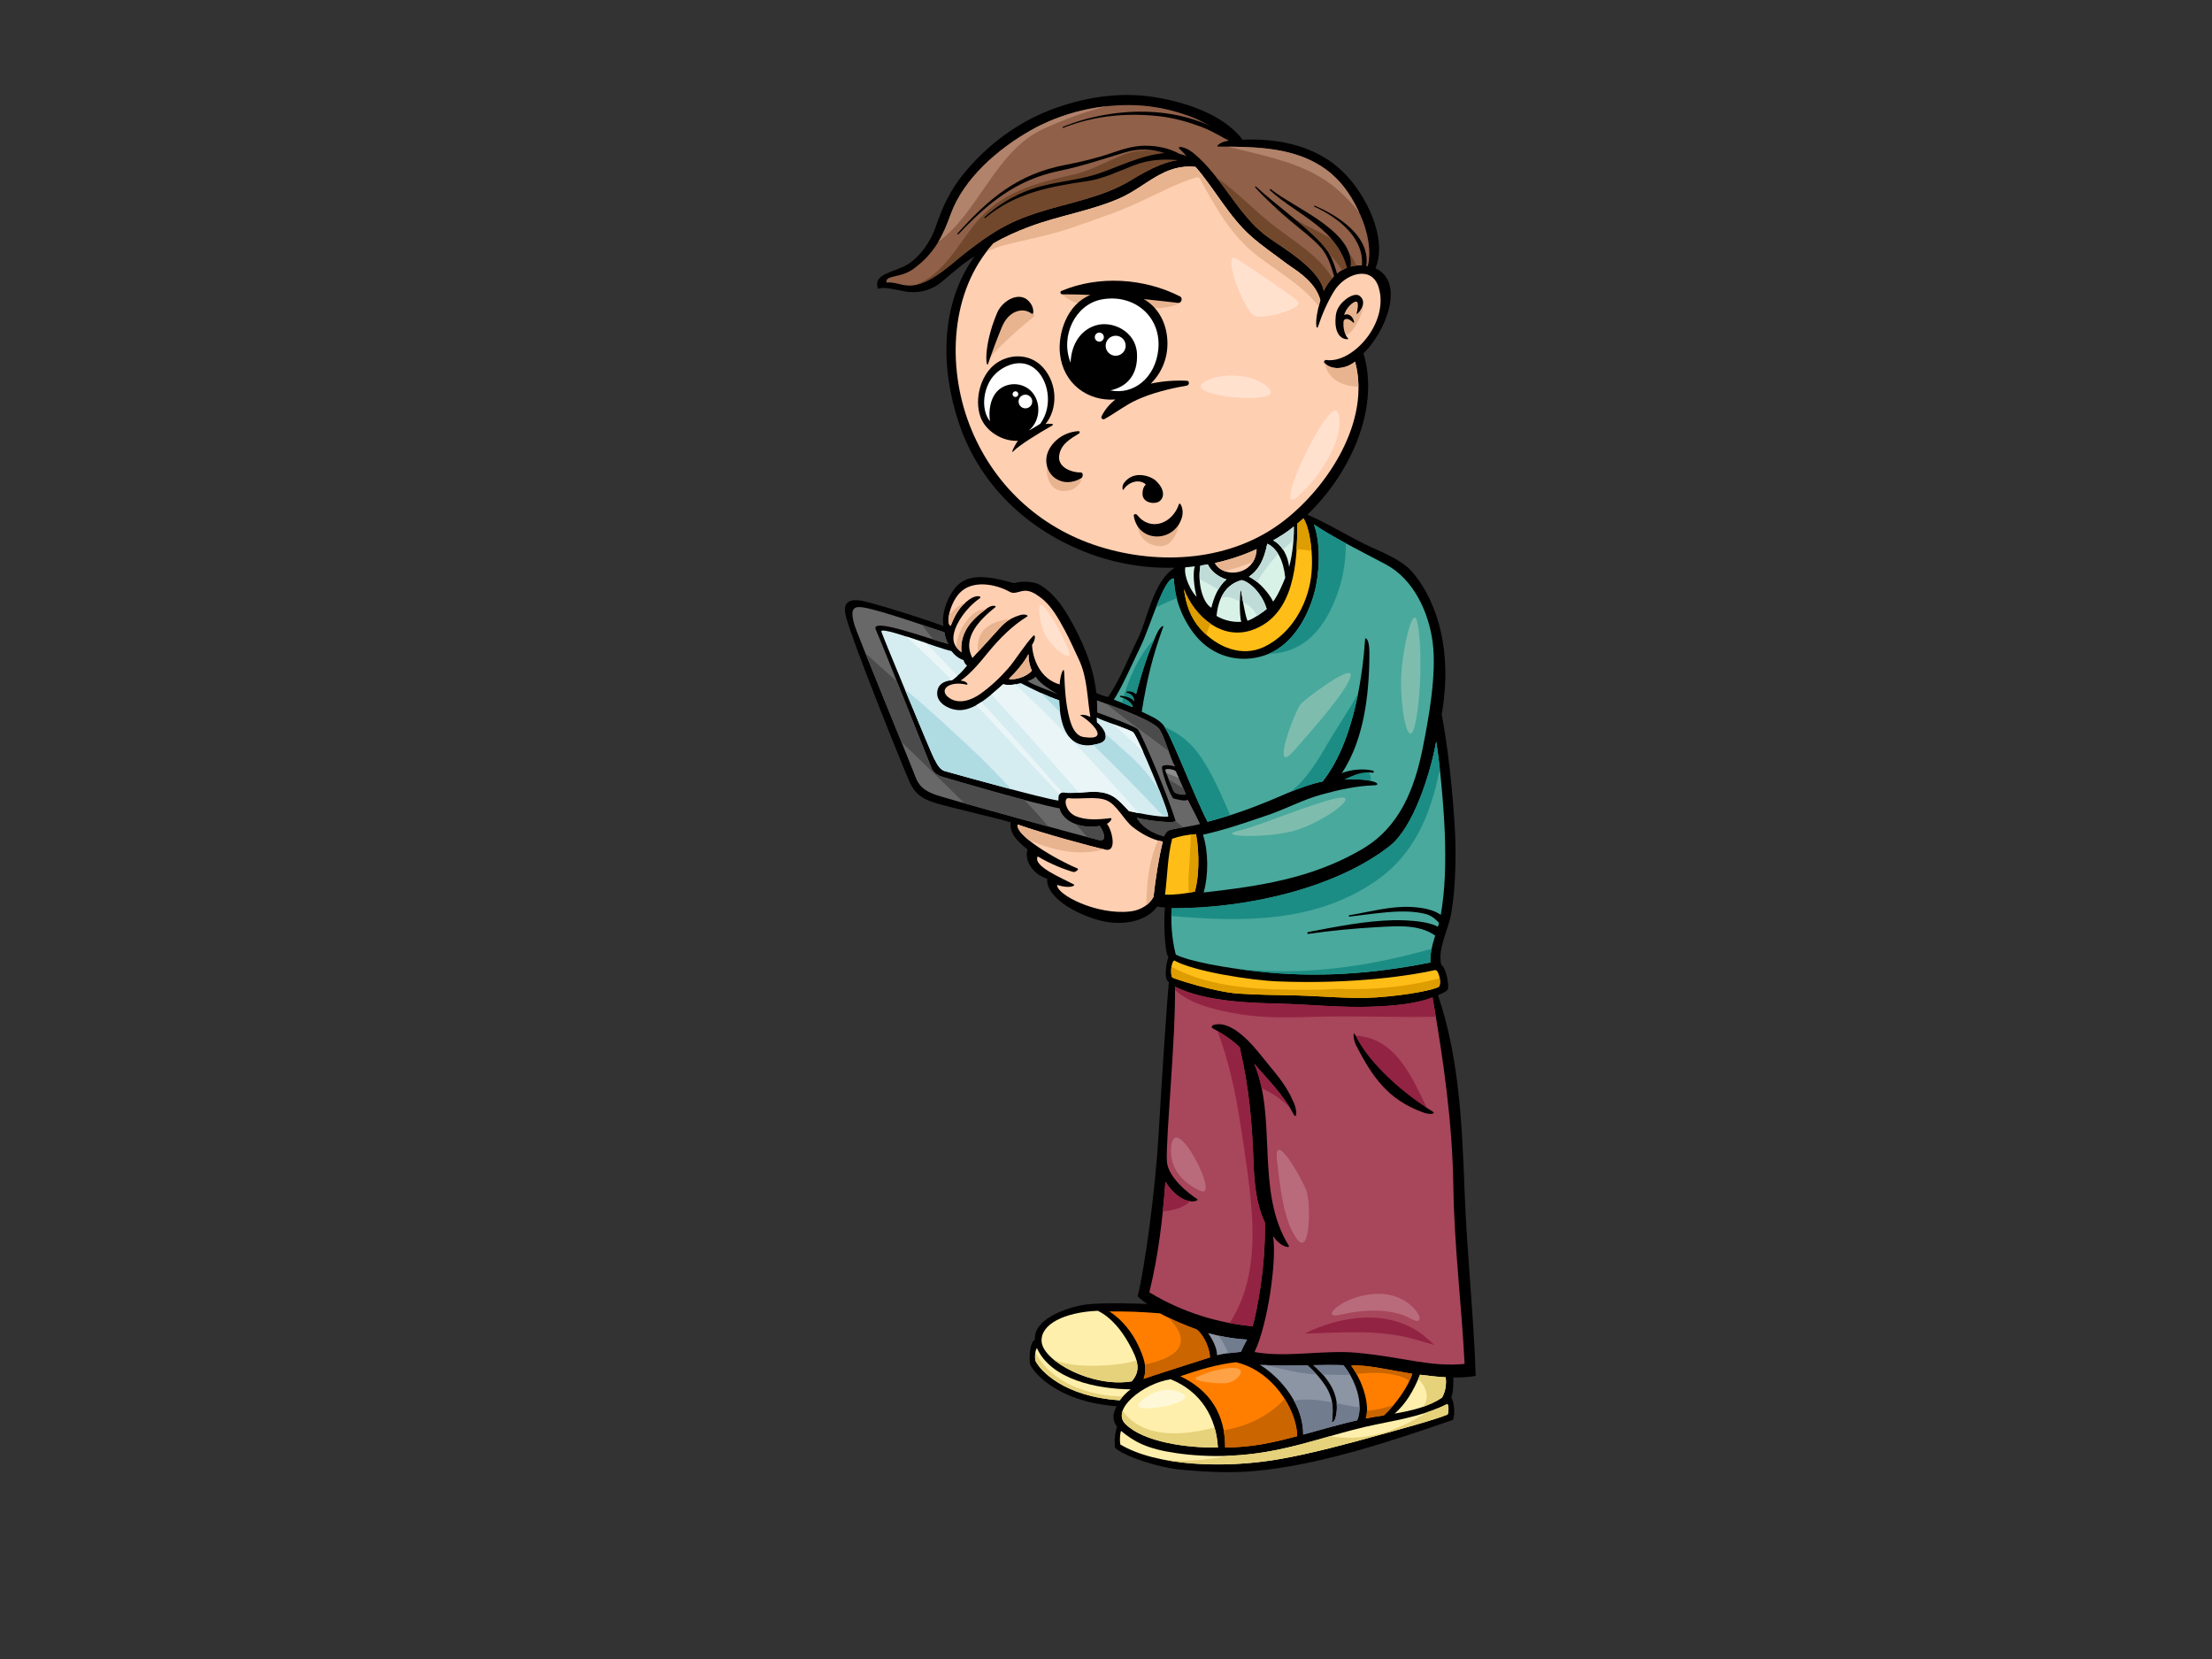 <?xml version="1.0" encoding="utf-8"?>
<!-- Generator: Adobe Illustrator 17.0.0, SVG Export Plug-In . SVG Version: 6.00 Build 0)  -->
<!DOCTYPE svg PUBLIC "-//W3C//DTD SVG 1.1//EN" "http://www.w3.org/Graphics/SVG/1.1/DTD/svg11.dtd">
<svg version="1.1" id="Layer_1" xmlns="http://www.w3.org/2000/svg" xmlns:xlink="http://www.w3.org/1999/xlink" x="0px" y="0px"
	 width="800px" height="600px" viewBox="0 0 800 600" enable-background="new 0 0 800 600" xml:space="preserve">
<rect x="0" y="0" width="800" height="600" fill="#333333" stroke="none"/>
<g>
	<path d="M533.707,497.592c-0.614-20.345-3.215-44.977-4.007-66.584c-0.925-25.28-2.142-49.209-9.643-71.09
		c0.887-0.433,3.125-1.166,3.584-2.159c0.458-0.991-0.45-7.52-2.426-8.916c-1.309-5.99,2.606-12.47,3.647-18.485
		c1.33-7.69,1.669-17.42,1.518-25.199c-0.155-8.141-1.82-30.503-4.972-46.743c4.665-26.712-3.936-44.222-11.116-52.06
		c-3.353-3.653-9.582-6.316-14.009-8.288c-7.315-3.267-15.703-8.649-23.467-11.93c15.114-14.4,26.435-38.082,20.308-58.361
		c8.094-7.77,15.183-25.773,4.333-30.744c4.567-11.116-3.69-26.811-11.344-34.484c-9.723-9.75-23.384-12.588-36.745-12.021
		c-6.819-9.27-21.349-13.774-32.164-15.452c-12.613-1.956-25.616,0.176-37.431,4.729c-12.179,4.693-22.811,12.815-31.09,22.824
		c-4.902,5.924-7.869,12.256-10.3,19.496c-1.627,4.854-5.4,10.495-9.891,13.368c-4.787,3.066-13.021,3.255-10.918,9.001
		c1.725-0.958,6.296,0.261,9.552,0.88c4.43,0.844,9.393-0.002,13.622-3.561c3.64-3.066,7.469-6.511,11.762-9.152
		c-12.573,17.268-12.397,40.621-5.65,60.558c7.882,23.292,26.452,39.982,49.455,47.822c9.157,3.129,18.907,4.549,28.58,4.281
		c-7.785,4.653-10.115,19.172-13.174,25.274c-3.916,7.803-6.266,14.584-10.99,21.53c-1.206-0.302-3.011-0.903-4.228-1.508
		c-1.069-9.775-5.005-18.966-10.062-27.665c-2.556-4.394-5.711-8.554-10.062-11.276c-2.292-1.43-6.824-1.644-9.652-0.779
		c-6.591-1.744-15.446-4.255-20.484,0.847c-3.347,3.389-5.96,10.245-5.008,14.697c-6.137-2.348-26.816-8.964-30.635-9.331
		c-4.454-0.423-5.74,1.662-4.665,5.834c2.405,9.33,20.796,54.9,23.031,59.868c2.233,4.969,5.467,6.468,10.081,7.823
		c5.116,1.503,22.21,5.447,26.482,6.774c-0.508,3.949,2.305,6.829,6.098,9.796c-1.28,4.191,2.059,9.046,7.089,10.592
		c-0.482,7.563,12.947,13.998,20.982,15.534c6.503,1.239,14.876,0.066,18.815-5.47c0.055,0.013,0.095,0.045,0.153,0.056
		c0.88,0.13,1.78,0.204,2.672,0.306c-0.447,2.735-0.392,15.368,1.236,18.008c-0.797,1.82-1.789,8.293,0.191,8.894
		c-0.51,3.771-2.714,37.069-3.746,55.184c-1.109,19.446-4.919,47.922-7.561,58.505c0.9,1.031,2.966,2.433,3.509,2.802
		c-0.766-0.083-15.373-0.613-21.863,0.131c-5.067,0.585-19.553,4.574-18.797,12.814c-1.847,0.716-2.154,6.178-1.802,8.649
		c0.204,1.44,8.054,13.586,31.367,15.388c-2.043,3.607-0.992,5.866,0.121,7.448c-0.805,2.376-1.028,4.904-0.721,7.573
		c3.245,3.006,15.286,7.143,24.159,7.935c11.508,1.03,20.008,1.294,30.433,0.028c22.695-2.765,46.766-10.871,67.624-18.071
		c0.927-2.458,0.307-6.772-0.619-8.112c0.722-1.95,0.814-4.715,0.756-7.202C526.895,498.217,530.732,498.21,533.707,497.592z"/>
	<path fill="#49A99D" d="M522.549,301.829c0.321,9.932,0.206,19.795-1.566,29.598c-1.001,5.555-3.991,10.964-3.645,16.666
		c-20.939,4.137-40.905,5.61-62.183,3.285c-11.802-1.287-25.308-3.718-29.909-6.141c-0.864-3.192-1.928-9.109-1.531-16.74
		c27.713,0.115,59.805-7.52,78.931-22.547c8.64-6.789,14.753-26.479,16.756-37.763C520.681,275.069,522.265,292.981,522.549,301.829
		z"/>
	<path fill="#FFBD17" d="M424.684,347.359c6.98,3.946,27.61,7.204,37.641,7.588c27.771,1.065,48.72-2.277,56.614-4.098
		c1.488-0.342,2.426,4.854,1.518,5.92c-0.912,1.065-11.382,3.188-22.613,3.946c-9.14,0.618-19.968-0.472-29.113-0.706
		c-6.99-0.179-13.981-0.171-20.958-0.673c-8.775-0.628-22.904-5.322-23.698-5.756C423.286,353.15,423.318,348.116,424.684,347.359z"
		/>
	<path fill="#FFBD17" d="M474.141,208.89c-1.406,10.246-7.377,20.415-16.836,25.011c-8.29,4.024-17.279,0.018-22.995-6.304
		c-4.006-4.436-5.392-9.348-6.14-14.539c3.949,10.172,13.956,18.756,25.016,14.679c14.981-5.527,16.012-24.216,16.012-38.366
		c0.45-0.453,1.5-1.206,2.209-1.9C473.707,190.875,475.227,200.945,474.141,208.89z"/>
	<path fill="#D9F2E8" d="M432.783,215.851c-2.169-2.124-4.666-7.373-4.118-10.673c1.158-0.085,2.302-0.218,3.449-0.361
		C431.292,207.297,431.88,212.543,432.783,215.851z"/>
	<path fill="#D9F2E8" d="M464.833,208.931c-1.083,2.712-2.672,6.38-4.394,8.67c-0.794-1.775-2.227-3.514-3.139-4.557
		c-1.403-1.611-3.424-3.428-5.618-4.469c3.565-2.453,5.479-6.115,6.624-11.865c0.025-0.013,0.048-0.03,0.075-0.043
		C461.823,198.245,464.178,202.576,464.833,208.931z"/>
	<path fill="#D9F2E8" d="M460.468,195.438c2.297-1.343,4.969-2.908,7.47-5.028c0.058,4.766-0.445,9.824-1.704,14.642
		C465.787,201.088,463.824,197.235,460.468,195.438z"/>
	<path fill="#D9F2E8" d="M448.948,224.874c-3.056,0.241-6.184-0.498-8.966-2.096c0.626-6.628,3.335-11.439,9.094-12.983
		c3.268,0.792,7.483,5.156,9.037,10.464c-0.365,0.372-4.856,3.735-6.945,4.253c-0.93-2.189-1.812-8.058-2.283-10.615
		C448.342,210.952,448.098,223.009,448.948,224.874z"/>
	<path fill="#FFCFB1" d="M447.94,206.862c-3.351,0.777-7.046-0.36-8.561-3.24c5.196-1.128,10.261-2.803,15.092-5.028
		C454.312,203.386,451.298,206.083,447.94,206.862z"/>
	<path fill="#D9F2E8" d="M443.564,209.564c-2.961,2.513-4.532,6.432-5.457,10.238c-3.371-1.995-5.022-9.366-3.972-15.237
		c0.516-0.085,2.169-0.37,2.68-0.465C438.019,206.671,440.672,208.652,443.564,209.564z"/>
	<path fill="#C0DCD9" d="M462.29,200.417c-1.051-1.752-2.365-3.042-3.909-3.75c-0.027,0.013-0.05,0.03-0.075,0.043
		c-1.146,5.751-3.059,9.413-6.624,11.865c1.059,0.503,2.051,1.206,2.978,1.96C456.747,206.884,459.329,203.481,462.29,200.417z"/>
	<path fill="#C0DCD9" d="M463.962,198.765c1.217-1.151,2.484-2.244,3.799-3.277c0.133-1.714,0.199-3.414,0.176-5.078
		c-2.501,2.121-5.173,3.685-7.47,5.028C461.906,196.209,463.056,197.388,463.962,198.765z"/>
	<path fill="#C0DCD9" d="M447.229,217.04c0.405,0.083,0.782,0.199,1.166,0.316c0.031-2.77,0.228-4.892,0.49-3.459
		c0.179,0.95,0.408,2.36,0.676,3.864c2.283,1.01,3.972,2.811,5.067,4.994c1.697-1.083,3.277-2.283,3.486-2.496
		c-1.554-5.307-5.769-9.672-9.037-10.464c-3.682,0.985-6.09,3.336-7.528,6.621C443.106,215.579,445.288,215.881,447.229,217.04z"/>
	<path fill="#C0DCD9" d="M440.56,213.312c0.802-1.417,1.777-2.707,3.004-3.748c-2.893-0.912-5.545-2.893-6.749-5.464
		c-0.512,0.095-2.164,0.38-2.68,0.465c-0.279,1.583-0.355,3.271-0.262,4.937C436.153,210.647,438.436,211.895,440.56,213.312z"/>
	<path fill="#906049" d="M349.363,91.282c-5.327,4.138-11.174,10.019-17.81,11.681c-4.598,1.151-7.086-1.148-10.916-0.764
		c-0.574-2.873,4.966-1.466,9.767-4.984c7.851-5.741,10.794-12.419,13.368-19.566c4.729-13.132,17.234-23.85,29.05-30.528
		c11.462-6.478,24.734-9.556,37.858-9.079c6.988,0.254,13.915,1.815,20.433,4.323c5.422,2.079,9.896,5.542,14.79,8.385
		c-4.62,0.126-6.041,2.229-5.578,2.235c13.787,0.191,29.457-0.135,41.198,9.858c4.673,3.977,8.036,9.427,10.507,14.967
		c2.785,6.233,4.022,13.282,2.626,18.463c-6.844-1.352-12.395,2.092-15.901,8.893c-1.667-8.222-15.526-15.899-20.781-19.837
		c-10.409-7.8-16.064-21.597-26.459-30.048c-3.062-2.489-6.506-2.682-4.598-1.152c0.032,0.027,2.315,2.22,3.077,3.602
		c-6.714-0.536-14.283,3.341-20.79,7.353c-10.258,6.327-22.675,8.174-34.025,11.849C364.331,80.446,358.326,84.32,349.363,91.282z"
		/>
	<path fill="#B1836B" d="M483.922,68.735c2.81,2.484,5.404,5.166,7.629,8.054c-2.426-5.185-5.645-10.215-10.029-13.946
		c-10.663-9.072-24.558-9.639-37.347-9.81C458.055,56.665,472.877,58.974,483.922,68.735z"/>
	<path fill="#B1836B" d="M377.183,46.716c7.285-3.364,15.031-6.269,22.974-8.275c-9.574,1.033-18.94,3.936-27.334,8.68
		c-11.816,6.677-24.321,17.395-29.05,30.528c-1.221,3.391-2.543,6.668-4.413,9.796C353.9,76.907,360.093,54.609,377.183,46.716z"/>
	<path fill="#72482D" d="M407.226,55.632c-6.322,2.305-12.329,5.979-18.935,7.475c-13.72,3.105-26.199,6.287-35.541,17.707
		c-6.16,7.524-11.639,18.485-21.365,22.067c-0.272,0.096-0.543,0.159-0.815,0.254c0.325-0.053,0.636-0.085,0.984-0.173
		c6.635-1.662,12.483-7.543,17.81-11.681c8.963-6.961,14.968-10.836,25.813-14.348c11.351-3.675,23.767-5.522,34.025-11.849
		c6.507-4.012,14.076-7.89,20.79-7.353c-0.022-0.042-0.058-0.091-0.085-0.13C422.685,55.199,414.445,53.003,407.226,55.632z"/>
	<path fill="#72482D" d="M461.536,82.264c-7.558-5.729-13.93-12.774-21.657-18.146c5.862,7.426,10.827,15.768,18.093,21.212
		c5.256,3.937,19.114,11.615,20.781,19.837c0.897-1.744,1.935-3.258,3.092-4.537C477.319,92.828,469.079,87.98,461.536,82.264z"/>
	<path fill="#72482D" d="M475.187,82.937c-4.866-2.405-9.541-5.146-14.25-7.837c3.775,3.298,7.541,6.558,11.427,9.489
		c5.218,3.929,9.838,8.029,12.991,13.144c1.576-0.925,3.311-1.453,5.165-1.636C488.47,89.85,481.075,85.841,475.187,82.937z"/>
	<path fill="#FFCFB1" d="M397.577,197.674c-21.891-6.864-38.743-22.754-46.955-44.072c-8.166-21.208-7.006-48.337,8.67-65.57
		c4.13-2.413,8.552-4.359,13.013-6.037c10.705-4.034,22.324-5.718,32.786-10.349c9.386-4.15,15.889-12.533,27.305-11.282
		c6.983,8.049,12.023,17.897,19.93,24.955c4.095,3.658,8.659,6.717,13.023,10.04c2.496,1.903,10.278,6.078,12.171,13.171
		c-2.413,8.285-1.367,11.263-0.789,9.477c1.42-4.352,3.316-8.687,5.694-12.611c3.944-6.515,13.649-9.653,16.168-1.526
		c3.989,12.865-9.496,27.743-18.928,26.321c-0.508-0.076-1.096,0.599-0.649,1.083c2.527,2.752,7.594,2.293,11.053-0.467
		c5.844,21.241-9.71,45.268-26.021,57.766C445.272,202.968,419.546,204.559,397.577,197.674z"/>
	<path fill="#E8B490" d="M425.727,187.76c-1.184,1.696-3.602,2.996-5.646,3.178c-3.218,0.286-6.211-0.809-8.908-2.496
		c0.209,2.519,0.824,5.173,2.662,6.85c2.431,2.212,6.986,3.373,9.554,0.691c2.506-2.622,3.423-6.53,3.353-10.281
		C426.511,186.398,426.194,187.085,425.727,187.76z"/>
	<path fill="#E8B490" d="M491.534,115.453c0.658-1.398,2.567-5.726,0.983-7.061c-1.349-1.133-4.006,0.53-4.874,1.622
		c-0.99,1.239-1.594,2.737-1.896,4.285c-0.432,2.204-0.487,4.462-0.228,6.692C488.258,121.951,490.563,117.514,491.534,115.453z"/>
	<path fill="#E8B490" d="M479.104,131.347c1.113,5.849,6.41,8.332,12.176,8.529c-0.031-3.051-0.392-6.088-1.211-9.069
		C486.645,133.539,481.655,134.004,479.104,131.347z"/>
	<path fill="#E8B490" d="M360.766,115.106c-2.574,4.715-3.708,10.587-4.03,16.042c2.709-3.675,5.972-6.895,9.368-9.944
		c1.676-1.501,3.34-3.019,5.08-4.442c0.882-0.721,2.235-1.621,2.951-2.569c-0.337-0.983-0.819-1.848-1.465-2.592
		C369.467,108.87,362.87,111.241,360.766,115.106z"/>
	<path fill="#E8B490" d="M418.804,105.406c-3.896-0.699-7.81-0.975-11.752-1.186c-2.529-0.136-5.303-0.493-8.121-0.747
		c-5.168,0.334-10.298,1.001-15.35,2.302c4.768,5.998,15.501,4.934,22.356,5.052c5.932,0.103,12.458,1.466,18.271-0.179
		C431.055,108.709,421.609,105.905,418.804,105.406z"/>
	<path fill="#E8B490" d="M363.748,88.537c7.898-2.008,15.856-3.401,23.58-6.068c8.274-2.853,16.806-5.701,24.754-9.381
		c6.82-3.159,13.405-6.747,20.62-8.946c0.473-0.148,1.051,0.085,1.287,0.521c5.543,10.27,11.271,20.527,20.678,27.818
		c7.649,5.93,16.313,10.55,22.245,18.359c0.179-0.727,0.367-1.473,0.608-2.31c-1.893-7.093-9.675-11.268-12.171-13.171
		c-4.364-3.323-8.928-6.382-13.023-10.04c-7.906-7.058-12.947-16.906-19.93-24.955c-11.415-1.251-17.918,7.132-27.305,11.282
		c-10.462,4.632-22.082,6.316-32.786,10.349c-4.461,1.677-8.883,3.623-13.013,6.037c-0.905,0.993-1.75,2.028-2.557,3.082
		C358.922,90.066,361.219,89.178,363.748,88.537z"/>
	<path fill="#E8B490" d="M382.754,170.978c-2.401-1.725-2.551-4.558-1.667-7.152c0.148-0.43,0.352-0.802,0.548-1.184
		c-2.092,1.973-3.37,4.653-3.062,8.004c0.355,3.917,2.434,7.292,6.873,6.938c3.152-0.251,4.691-1.931,5.791-4.168
		C388.06,173.287,384.996,172.596,382.754,170.978z"/>
	<path fill="#49A99D" d="M412.465,233.921c3.727-7.709,8.494-25.142,12.095-24.717c0.259,9.509,4.894,17.879,9.492,22.472
		c6.173,6.163,14.934,8.086,23.126,5.412c9.808-3.208,15.662-13.415,18.191-22.759c1.797-6.636,2.498-17.384-0.183-24.651
		c8.036,5.298,17.571,9.946,26.037,14.459c10.07,5.369,15.592,17.399,16.959,28.479c1.362,11.08-1.324,26.431-3.584,37.704
		c-2.979,14.886-8.303,28.784-21.966,36.787c-18.294,10.723-37.479,13.405-57.328,15.675c1.813-6.375,1.734-14.828-0.231-20.9
		c8.013-1.762,15.999-4.57,23.409-7.083c6.603-2.242,12.684-5.58,19.42-7.435c6.178-1.702,12.691-3.16,19.146-3.351
		c3.067-0.093,0.032-2.977-13.529-1.963c9.617-12.247,11.739-30.34,11.739-45.94c0-5.312-1.5-5.655-1.55-4.994
		c-0.742,10.842-3.459,36.563-15.406,51.547c-3.101,0.501-9.506,2.777-12.641,4.147c-10.776,4.703-18.367,7.588-28.932,10.397
		c-4.914-9.336-13.279-31.838-16.138-35.15c-1.958-2.258-4.972-3.303-7.674-4.661c1.973-12.125,3.917-20.029,7.812-30.797
		c0.153-0.427-1.036-0.367-2.541,2.946c-3.917,8.617-5.954,16.362-8.584,26.192c-2.358-0.955-4.363-1.805-6.77-2.707
		C405.547,248.968,409.335,240.407,412.465,233.921z"/>
	<path fill="#1C8D85" d="M496.858,319.121c15.056-10.115,20.599-24.918,23.88-40.967c-0.442-4.06-0.905-7.649-1.337-9.967
		c-2.003,11.284-8.116,30.975-16.756,37.763c-19.126,15.027-51.218,22.661-78.931,22.547c-0.05,0.952-0.076,1.875-0.08,2.77
		C448.782,333.468,474.914,333.868,496.858,319.121z"/>
	<path fill="#1C8D85" d="M446.743,350.303c2.81,0.409,5.655,0.776,8.411,1.075c21.278,2.325,41.244,0.852,62.183-3.285
		c-0.1-1.672,0.101-3.318,0.438-4.947C494.293,349.767,470.676,353.057,446.743,350.303z"/>
	<path fill="#1C8D85" d="M405.738,254.166c1.264,0.508,2.509,1.021,3.868,1.571c2.471-9.232,4.439-16.635,7.916-24.636
		C411.66,237.086,407.867,246.236,405.738,254.166z"/>
	<path fill="#1C8D85" d="M425.594,216.376c-0.588-2.283-0.967-4.685-1.035-7.172c-1.928-0.227-4.188,4.662-6.447,10.436
		C420.568,218.432,423.042,217.313,425.594,216.376z"/>
	<path fill="#1C8D85" d="M458.871,236.445c8.084-0.106,15.72-3.982,21.092-13.503c4.569-8.087,6.897-17.291,6.736-26.476
		c-3.984-2.162-7.901-4.407-11.512-6.789c2.68,7.267,1.979,18.015,0.183,24.651C472.986,223.122,467.662,232.674,458.871,236.445z"
		/>
	<path fill="#1C8D85" d="M444.91,294.811c-3.144-7.151-6.161-14.459-10.52-20.909c-3.854-5.706-8.145-8.742-13.164-10.947
		c3.308,5.307,10.912,25.526,15.506,34.253C439.649,296.43,442.314,295.638,444.91,294.811z"/>
	<path fill="#1C8D85" d="M490.804,278.732c-2.4,0.588-4.696,1.647-6.556,3.273c5.626-0.369,9.361-0.063,11.52,0.423
		C495.96,279.144,494.226,277.889,490.804,278.732z"/>
	<path fill="#1C8D85" d="M491.187,250.727c-3.421,6.38-7.72,12.438-11.277,18.603c-3.677,6.377-7.583,12.669-13.127,17.012
		c3.356-1.37,8.752-3.23,11.522-3.678C485.239,273.963,489.053,261.651,491.187,250.727z"/>
	<path fill="#686868" d="M428.879,287.321c-1.091,0.299-3.702-0.207-4.218-0.9c-0.515-0.699-3.267-7.551-3.16-7.978
		c0.151-0.599,3.464-0.148,3.763,0.603C425.566,279.8,427.823,284.463,428.879,287.321z"/>
	<path fill="#8D8D8D" d="M426.358,281.457c-1.327-0.674-3.311-1.358-4.54-1.867c-0.214-0.618-0.339-1.049-0.317-1.148
		c0.151-0.599,3.464-0.148,3.763,0.603C425.383,279.348,425.815,280.273,426.358,281.457z"/>
	<path fill="#4B4B4B" d="M428.029,285.2c0.321,0.759,0.613,1.483,0.85,2.121c-1.091,0.299-3.702-0.207-4.218-0.9
		c-0.271-0.369-1.174-2.473-1.948-4.429C424.101,282.706,426.649,284.38,428.029,285.2z"/>
	<path fill="#D5ECF0" d="M396.669,259.498c1.891,1.164,12.412,4.466,13.24,5.42c1.955,2.258,13.546,30.156,12.505,30.355
		c-2.569,0.475-11.829-1.405-14.084-1.916c-1.377-1.411-2.7-2.899-4.19-4.183c-5.713-4.921-12.703-1.686-19.375-2.514
		c-1.936-0.239-1.978,1.214-1.978,2.885c-5.613-0.759-36.823-9.446-41.035-10.647c-1.59-0.457-2.558-1.808-4.062-4.818
		c-1.387-2.775-18.131-43.253-18.93-45.623c-0.801-2.365,20.897,6.168,25.338,6.996c1.067,1.423,2.673,2.762,4.341,3.248
		c0.228,0.538,0.538,1.578,1.332,1.975c-1.785,2.313-3.568,3.964-5.533,5.376c-2.669,0.203-5.072,1.299-5.288,4.388
		c-0.265,3.761,4.005,6.016,7.176,6.334c5.242,0.536,10.189-3.707,13.892-6.854c0.85-0.722,1.797-1.551,2.772-2.441
		c2.116,0.515,4.293,0.143,6.38-0.425c4.457,2.288,9.137,4.598,13.89,6.244c0.276,9.579,3.295,18.845,14.534,15.584
		c4.555-1.323,1.32-5.947-0.864-7.598C396.664,260.82,396.634,259.87,396.669,259.498z"/>
	<path fill="#E9F5F7" d="M413.053,271.646c0.159,0.159,0.315,0.322,0.48,0.48c-1.661-3.698-3.056-6.548-3.624-7.207
		c-0.467-0.538-4.025-1.825-7.377-3.054C406.085,265.07,409.624,268.29,413.053,271.646z"/>
	<path fill="#E9F5F7" d="M367.247,247.484c-1.481,0.269-2.983,0.354-4.457-0.005c-0.975,0.89-1.921,1.719-2.772,2.441
		c-0.472,0.402-0.967,0.82-1.48,1.247c10.69,11.696,21.173,23.581,31.599,35.522c4.934-0.347,9.811-1.121,14.003,2.486
		c1.489,1.284,2.813,2.772,4.19,4.183c0.676,0.153,1.984,0.429,3.547,0.727C397.564,277.991,382.993,262.149,367.247,247.484z"/>
	<path fill="#E9F5F7" d="M366.249,269.147c5.588,6.096,11.259,12.12,16.914,18.156c0.209-0.352,0.512-0.616,1.06-0.653
		c-9.642-11.023-19.353-21.985-29.236-32.785c-0.631,0.422-1.277,0.822-1.938,1.184
		C357.492,259.688,361.887,264.386,366.249,269.147z"/>
	<path fill="#E9F5F7" d="M344.249,246.042c0.696-0.497,1.36-1.046,2.019-1.624c-3.71-3.966-7.465-7.888-11.245-11.792
		c-2.375-0.804-4.9-1.661-7.234-2.416C333.408,235.367,338.879,240.652,344.249,246.042z"/>
	<path fill="#AFDBE3" d="M416.012,281.288c-4.683-6.254-10.696-10.832-16.303-15.957c0.455,1.483,0.101,2.908-2.116,3.551
		c-0.795,0.231-1.539,0.382-2.26,0.493c8.717,8.478,17.251,17.123,25.584,25.965c0.606,0.016,1.126,0.003,1.496-0.065
		c0.4-0.076-1.073-4.258-3.142-9.494C418.203,284.28,417.125,282.776,416.012,281.288z"/>
	<path fill="#AFDBE3" d="M383.412,257.64c-0.191-1.411-0.307-2.871-0.352-4.343c-2.194-0.759-4.373-1.671-6.523-2.647
		C378.835,252.994,381.124,255.327,383.412,257.64z"/>
	<path fill="#AFDBE3" d="M348.551,268.218c-6.848-6.276-13.838-12.905-21.271-18.855c4.682,11.312,9.681,23.253,10.412,24.717
		c1.504,3.009,2.472,4.361,4.062,4.818c2.419,0.689,13.753,3.851,24.025,6.561C360.239,279.506,354.538,273.709,348.551,268.218z"/>
	<path fill="#FFCFB1" d="M364.852,245.534c2.738-2.68,5.465-5.802,7.119-8.988c-0.015,2.076,0.347,4.138,1.222,5.993
		C371.435,244.708,367.078,246.094,364.852,245.534z"/>
	<path fill="#686868" d="M374.581,244.702c1.147,2.117,4.384,4.231,7.95,6.345c-3.499-1.536-7.729-2.841-10.965-4.696
		C372.697,245.977,373.86,245.497,374.581,244.702z"/>
	<path fill="#FFCFB1" d="M346.98,214.549c4.609-4.994,13.127-3.346,18.237-0.485c1.39,0.781,2.943,0.02,4.515-0.304
		c2.569-0.526,4.59,0.877,6.558,2.313c3.961,2.893,6.611,7.792,8.88,12.003c1.817,3.361,3.313,6.877,4.96,10.319
		c3.213,6.729,2.996,13.863,4.216,20.911c-1.905-1.059-4.118-0.84-3.526-0.516c3.335,1.832,11.329,9.296,1.148,7.783
		c-3.16-0.472-4.424-3.977-5.142-6.628c-1.475-5.455-1.724-11.135-1.946-16.728c-0.103-2.523-1.455,0.785-1.624,4.321
		c-7.202-2.031-9.763-9.403-10.007-14.3c1.603-2.474,0.988-3.816,0.553-3.379c-2.863,2.84-6.501,8.813-9.168,11.857
		c-3.009,3.444-6.37,6.596-10.095,9.245c-3.102,2.207-7.613,3.876-11.11,1.538c-4.284-2.865-0.327-6.409,6.144-4.889
		c0.767,0.181,0.264-1.319-2.164-1.445c3.947-2.642,8.031-7.878,10.097-10.384c4.092-4.955,8.566-9.459,14.033-12.845
		c0.505-0.306-0.751-1.05-2.705-0.448c-4.76,1.465-6.301,3.604-9.182,6.769c-2.496,2.747-4.512,4.967-7.95,8.717
		c-3.966-7.47,2.835-13.984,8.405-18.497c0.267-0.219-1.038-0.96-3.014,0.453c-6.319,4.514-9.978,9.195-9.365,15.981
		c-2.118-1.734-3.507-3.451-2.689-7.038c0.77-3.379,4.08-8.795,9.198-12.407c1.209-0.852-1.055-1.503-3.614,0.304
		c-3.471,2.451-5.134,5.409-6.797,9.572C341.91,225.616,343.56,218.249,346.98,214.549z"/>
	<path fill="#686868" d="M338.443,287.48c-4.214-1.506-6.17-3.16-7.524-6.923c-1.356-3.76-20.909-51.107-21.968-54.769
		c-1.353-4.665-0.581-6.13,1.54-6.236c3.931-0.194,20.418,5.618,31.061,9.117c0.211,1.387,0.732,3.338,1.486,4.243
		c-7.978-2.109-28.393-9.818-26.295-5.198c2.102,4.623,19.441,48.325,20.192,50.13c0.752,1.802,2.557,2.708,4.062,3.16
		c1.507,0.45,33.596,9.902,42.205,11.349c1.47,5.39,8.698,7.431,14.507,6.359c1.221,1.556,3.139,5.855-0.35,5.095
		C393.871,303.051,342.657,288.985,338.443,287.48z"/>
	<path fill="#FFCFB1" d="M417.175,324.4c-1.604,2.933-4.781,4.783-8.205,5.208c-12.216,1.521-26.939-6.068-26.635-9.557
		c4.706,1.518,6.701,0.183,6.073-0.154c-4.555-2.428-15.031-6.678-13.098-10.163c4.617,2.778,9.779,4.766,12.893,5.633
		c0.679,0.189,2.131-1,1.566-1.235c-8.348-3.492-22.766-12.143-21.703-15.936c8.953,3.187,27.927,8.346,31.871,9.105
		c4.22,0.809,2.124-7.403,0.404-9.345c1.297-0.702,2.232-2.197,1.149-2.056c-4.668,0.603-8.974,0.749-12.491-0.751
		c-3.771-1.608-4.5-6.681-2.554-6.472c4.21,0.452,10.037-0.754,13.692,0.754c3.856,1.593,6.292,7.167,9.569,9.703
		c3.102,2.405,6.935,4.585,10.831,5.238c0.003,0.005,0.003-0.002,0.008,0C418.928,310.971,417.959,317.632,417.175,324.4z"/>
	<path fill="#E8B490" d="M443.05,206.497c1.561-0.45,3.139-0.875,4.71-1.29c1.73-0.654,3.472-1.279,5.244-1.799
		c0.845-1.269,1.405-2.858,1.468-4.814c-4.831,2.225-9.896,3.901-15.092,5.028c0.741,1.402,2.013,2.351,3.491,2.9
		C442.933,206.513,442.991,206.505,443.05,206.497z"/>
	<path fill="#E8B490" d="M364.852,245.534c2.738-2.68,5.465-5.802,7.119-8.988c-0.015,2.076,0.347,4.138,1.222,5.993
		C371.435,244.708,367.078,246.094,364.852,245.534z"/>
	<path fill="#E8B490" d="M343.827,226.343c1.43-3.575,2.865-6.259,5.441-8.501c-2.367,0.928-4.497,2.67-6.086,4.771
		C342.847,224.525,343.015,226.034,343.827,226.343z"/>
	<path fill="#E8B490" d="M356.566,220.332c-5.226-0.34-10.196,7.461-10.813,13.566c0.508,0.731,1.192,1.373,1.975,2.014
		C347.133,229.327,350.586,224.722,356.566,220.332z"/>
	<path fill="#E8B490" d="M365.56,223.859c-2.636,0.276-5.235,0.855-7.438,2.137c-3.873,2.252-4.846,5.824-4.464,9.841
		c2.325-2.542,4.014-4.401,5.993-6.579C361.74,226.959,363.139,225.209,365.56,223.859z"/>
	<path fill="#E8B490" d="M372.03,303.783c8.702,3.687,17.899,5.98,27.248,3.379c-5.019-1.096-22.663-5.927-31.212-8.967
		C367.679,299.575,369.358,301.599,372.03,303.783z"/>
	<path fill="#E8B490" d="M418.791,303.971c-3.292,7.269-4.082,15.31-4.198,23.385c1.05-0.804,1.945-1.79,2.582-2.956
		c0.784-6.769,1.754-13.43,3.369-20.027c-0.005-0.002-0.005,0.005-0.008,0C419.948,304.276,419.369,304.134,418.791,303.971z"/>
	<path fill="#686868" d="M421.018,302.49c-4.69-1.257-8.179-3.688-9.898-6.741c3.918,1.083,14.353,2.24,13.996,1.053
		c-2.861-9.481-12.091-31.046-13.551-32.937c-0.877-1.128-10.542-4.672-14.748-6.169c0-1.206,0-2.659-0.095-4.407
		c5.361,2.001,17.847,6.211,22.065,9.823c1.943,1.669,4.228,10.613,6.178,14.129c-1.197-0.419-4.064-0.9-4.665,0
		c-0.606,0.905,3.155,11.437,4.211,11.59c1.055,0.149,3.552,1.093,5.115,0.452c1.737,3.547,2.72,5.153,4.389,8.742
		c-2.974,0.863-11.008,1.787-11.761,2.541C421.501,301.314,421.159,301.953,421.018,302.49z"/>
	<path fill="#4B4B4B" d="M393.22,302.744c2.156,0.573,3.64,0.955,4.14,1.065c3.489,0.76,1.571-3.539,0.35-5.095
		c-2.826,0.521-5.987,0.299-8.657-0.679C390.478,299.58,391.862,301.154,393.22,302.744z"/>
	<path fill="#4B4B4B" d="M348.824,290.53c8.437,2.386,20.414,5.699,30.389,8.429c-2.803-3.278-5.708-6.472-8.667-9.619
		c-12.48-3.301-28.494-8.021-29.549-8.335c-1.505-0.452-3.31-1.359-4.062-3.16c-0.454-1.093-6.976-17.51-12.525-31.34
		c-3.824-3.403-7.596-6.859-11.415-10.256c3.678,9.189,9.095,22.447,13.023,32.109C333.699,275.67,341.29,283.071,348.824,290.53z"
		/>
	<path fill="#4B4B4B" d="M337.466,231.254c2.14,0.669,4.076,1.266,5.573,1.659c-0.755-0.905-1.275-2.856-1.486-4.243
		c-2.476-0.814-5.271-1.754-8.149-2.714C334.773,227.71,336.123,229.479,337.466,231.254z"/>
	<path fill="#4B4B4B" d="M422.655,271.633c-1.313-3.615-2.659-7.483-3.868-8.523c-3.479-2.977-12.564-6.36-18.659-8.577
		C407.42,260.498,415.141,265.955,422.655,271.633z"/>
	<path fill="#4B4B4B" d="M425.086,296.901c-0.299,1.006-10.173-0.101-13.966-1.152c1.719,3.052,5.208,5.483,9.898,6.741
		c0.141-0.537,0.483-1.176,1.237-1.927c0.405-0.408,2.938-0.864,5.653-1.333C426.961,298.459,426.025,297.68,425.086,296.901z"/>
	<path fill="#FFBD17" d="M421.351,323.557c0.88-6.772,0.872-13.583,2.572-20.202c2.43-0.914,5.613-1.523,8.654-1.671
		c1.362,7.586,0.945,16.145-0.458,20.795C428.326,323.235,424.681,323.693,421.351,323.557z"/>
	<path fill="#DE9D00" d="M483.649,357.629c-3.482,0.214-6.976,0.339-10.502,0.342c-16.525,0.012-34.56-0.339-49.478-8.287
		c-0.246,1.671-0.076,3.635,0.405,3.896c0.794,0.433,14.923,5.128,23.698,5.756c6.976,0.501,13.968,0.493,20.958,0.673
		c9.145,0.234,19.973,1.324,29.113,0.706c11.231-0.757,21.701-2.881,22.613-3.946c0.402-0.47,0.433-1.73,0.227-2.973
		C508.73,357.032,496.136,358.115,483.649,357.629z"/>
	<path fill="#DE9D00" d="M436.286,229.54c0.433-1.358,0.935-2.689,1.541-3.982c-4.283-2.913-7.711-7.495-9.657-12.5
		c0.747,5.191,2.134,10.103,6.14,14.539C434.927,228.281,435.602,228.916,436.286,229.54z"/>
	<path fill="#DE9D00" d="M474.318,199.24c-0.4-5.077-1.5-9.68-2.911-11.769c-0.709,0.694-1.759,1.446-2.209,1.9
		c0,2.954-0.085,6.105-0.307,9.291C470.663,198.685,472.477,198.886,474.318,199.24z"/>
	<path fill="#DE9D00" d="M432.577,301.684c-0.614,0.03-1.237,0.093-1.857,0.16c-0.066,2.624-0.302,5.007-0.334,6.124
		c-0.083,3.184-0.334,6.428-0.575,9.687c0.063,1.739,0.095,3.478,0.113,5.218c0.726-0.123,1.455-0.247,2.194-0.394
		C433.522,317.829,433.939,309.27,432.577,301.684z"/>
	<path fill="#FF7E00" d="M419.546,474.986c3.668,2.059,9.386,4.467,13.25,5.837c3.293,2.69,4.839,8.038,4.806,10.089
		c-0.897,0.289-22.801,7.247-23.998,7.789c1.317-3.673,0.395-7.064-1.865-11.96c-2.049-4.436-5.856-9.562-10.534-12.427
		C408.035,474.242,412.714,474.451,419.546,474.986z"/>
	<path fill="#8C95A4" d="M483.048,512.593c1.75-6.985-1.573-13.26-8.079-18.863c3.65-0.073,7.29-0.116,10.884,0.008
		c4.079,4.779,7.573,13.823,5,19.923c-6.576,1.49-13.041,3.398-19.539,5.17c0.022-13.121-11.191-22.66-15.733-25.264
		c5.666,0.453,11.49,0.329,17.304,0.206c1.809,1.634,3.486,3.393,5.022,5.381c3.936,5.082,4.585,8.911,3.806,15.087
		C481.663,514.621,482.638,514.24,483.048,512.593z"/>
	<path fill="#FF7E00" d="M500.545,511.871c-2.267,0.355-4.494,0.706-6.616,1.121c1.314-3.189,0.115-11.699-5.249-19.096
		c5.364-0.516,15.328,1.948,22.103,2.943C509.559,500.877,505.348,507.35,500.545,511.871z"/>
	<path fill="#FFEFAC" d="M513.57,497.182c2.876,0.369,6.425,0.797,9.291,0.93c0.262,2.356,0.058,4.823-1.309,7.333
		c-4.847,3.311-11.005,4.743-17.153,5.799C508.327,507.767,511.103,503.348,513.57,497.182z"/>
	<path fill="#FF7E00" d="M469.167,519.405c-3.896,1.035-7.807,1.998-11.771,2.748c-4.754,0.895-9.527,1.315-14.298,1.378
		c-0.022-11.759-5.161-20.489-16.223-25.792c6.548-2.27,13.28-4.294,20.109-5.078C460.236,495.742,468.868,509.516,469.167,519.405z
		"/>
	<path fill="#CA6500" d="M437.603,490.911c0.033-2.051-1.513-7.398-4.806-10.089c-2.987-1.058-7.069-2.737-10.467-4.394
		c4.941,4.567,7.792,10.796-0.511,14.619c-2.476,1.141-5.085,1.92-7.76,2.489c0.271,1.78,0.166,3.444-0.453,5.163
		C414.802,498.159,436.706,491.2,437.603,490.911z"/>
	<path fill="#CA6500" d="M508.142,498.436c0.638,0.264,1.128,0.684,1.506,1.171c0.48-0.995,0.887-1.941,1.134-2.768
		c-6.776-0.995-16.74-3.459-22.103-2.943c0.716,0.99,1.35,1.998,1.923,3.011C496.564,496.262,502.676,496.161,508.142,498.436z"/>
	<path fill="#CA6500" d="M494.379,510.285c-0.037,1.086-0.174,2.034-0.45,2.707c2.122-0.415,4.349-0.766,6.616-1.121
		c1.245-1.171,2.448-2.478,3.569-3.836C501.166,509.192,497.793,509.899,494.379,510.285z"/>
	<path fill="#CA6500" d="M442.546,517.261c0.364,1.983,0.546,4.072,0.551,6.271c4.771-0.063,9.544-0.483,14.298-1.378
		c3.964-0.751,7.875-1.714,11.771-2.748c-0.124-4.17-1.745-9.024-4.553-13.481C459.098,512.062,450.728,516.016,442.546,517.261z"/>
	<path fill="#FFEFAC" d="M440.466,523.512c-11.053,0.183-26.8-1.873-33.469-8.539c-5.239-5.246,6.385-14.604,16.353-16.148
		C434.444,503.245,439.891,512.801,440.466,523.512z"/>
	<path fill="#8C95A4" d="M448.796,488.919c-2.532,0.246-5.512,0.452-8.654,1.212c0.045-2.748-1.799-5.943-3.188-8.004
		c4.442,1.242,9.082,2.053,14.054,2.351C450.229,485.941,449.445,487.394,448.796,488.919z"/>
	<path fill="#717C8E" d="M474.684,496.976c0.472,0.028,0.943,0.033,1.415,0.058c-1.023-1.146-2.082-2.244-3.213-3.262
		c-5.397,0.115-10.796,0.209-16.075-0.138C462.775,494.724,468.597,496.607,474.684,496.976z"/>
	<path fill="#717C8E" d="M478.405,497.127c3.286,0.106,6.576,0.124,9.866,0.103c-0.747-1.302-1.568-2.498-2.418-3.492
		c-3.594-0.124-7.234-0.081-10.884-0.008C476.25,494.834,477.39,495.967,478.405,497.127z"/>
	<path fill="#717C8E" d="M483.4,507.503c0.173,1.652,0.085,3.346-0.352,5.09c-0.41,1.647-1.385,2.028-1.335,1.647
		c0.342-2.712,0.347-4.954-0.028-7.064c-4.636-0.864-9.228-1.465-13.692-0.598c1.958,3.557,3.33,7.682,3.321,12.252
		c6.498-1.772,12.963-3.68,19.539-5.17c0.601-1.423,0.859-3.009,0.867-4.663C488.947,508.626,486.169,508.044,483.4,507.503z"/>
	<path fill="#717C8E" d="M440.799,483.047c1.337,2.109,2.619,4.163,3.379,6.397c1.634-0.219,3.21-0.387,4.617-0.525
		c0.649-1.525,1.433-2.978,2.212-4.441C447.447,484.262,444.068,483.761,440.799,483.047z"/>
	<path fill="#FFEFAC" d="M397.043,474.061c4.823,2.388,8.428,6.91,11.058,11.538c3.843,6.754,4.492,10.213,1.181,13.988
		c-14.056,2.39-32.091-7.211-32.57-14.426C376.298,478.923,384.922,474.574,397.043,474.061z"/>
	<path fill="#FFEFAC" d="M404.954,506.435c-20.189-1.324-28.764-10.789-30.407-14.179c-0.379-0.781-0.241-4.075,0.482-4.691
		c5.168,11.42,21.756,14.786,33.892,14.906C407.243,503.72,406.058,505.015,404.954,506.435z"/>
	<path fill="#FFEFAC" d="M523.534,511.567c-3.904,1.747-19.682,6.03-25.38,7.606c-11.014,3.047-24.076,6.565-35.347,8.526
		c-20.519,3.579-44.751,2.418-57.612-5.276c-0.325-1.88-0.098-3.969,0.239-4.926c4.804,3.939,9.286,6.497,19.973,8.043
		c12.232,1.774,24.704,1.262,36.78-1.234c12.252-2.529,23.791-6.817,36.07-9.243c9.864-1.956,17.877-3.599,25.174-7.295
		C524.05,508.282,523.949,510.949,523.534,511.567z"/>
	<path fill="#E6D27B" d="M522.861,498.112c-2.866-0.133-6.415-0.561-9.291-0.93c-0.207,0.523-0.425,1.016-0.641,1.518
		c1.652,1.574,2.841,3.604,3.042,5.849c0.183,2.018-0.516,3.416-1.676,4.358c2.606-0.865,5.067-1.966,7.257-3.461
		C522.919,502.935,523.123,500.469,522.861,498.112z"/>
	<path fill="#E6D27B" d="M406.045,510.202c-0.615,1.729-0.424,3.393,0.951,4.771c6.669,6.666,22.416,8.722,33.469,8.539
		c-0.133-2.491-0.541-4.912-1.209-7.227C427.476,519.365,413.078,520.279,406.045,510.202z"/>
	<path fill="#E6D27B" d="M396.714,493.919c-4.344,0.103-11.283,0.003-15.937-2.524c6.163,5.377,18.342,9.921,28.505,8.192
		c2.048-2.333,2.546-4.57,1.74-7.521C406.133,493.469,400.653,493.831,396.714,493.919z"/>
	<path fill="#E6D27B" d="M374.473,489.12c-0.188,1.182-0.161,2.645,0.075,3.137c1.642,3.389,10.218,12.855,30.407,14.179
		c0.365-0.47,0.754-0.922,1.154-1.363C393.379,504.891,380.077,499.912,374.473,489.12z"/>
	<path fill="#E6D27B" d="M523.431,507.767c-2.328,1.179-4.741,2.134-7.255,2.971c-3.089,1.898-6.216,3.727-9.537,5.078
		c-7.873,3.62-16.685,4.98-25.621,3.662c-0.075,0.007-0.155,0.01-0.229,0.017c-6.144,1.739-12.279,3.507-18.601,4.811
		c-6.032,1.247-12.163,1.996-18.31,2.217c-7.421,1.598-15.052,2.127-22.487,1.481c12.496,2.343,27.771,2.076,41.417-0.306
		c11.271-1.961,24.334-5.479,35.347-8.526c5.698-1.576,21.476-5.859,25.38-7.606C523.949,510.949,524.05,508.282,523.431,507.767z"
		/>
	<path fill="#A8465B" d="M490.75,489.252c-12.065-1.129-25.171,1.867-37.031-0.272c4.874-10.19,8.107-33.401,6.699-41.932
		c2.801,4.098,6.31,4.457,5.699,3.486c-12.206-19.606-4.065-45.794-12.501-65.868c4.155,5.033,10.263,10.803,14.072,18.028
		c1.39,2.622,1.488-0.971,0.254-3.851c-3.014-7.036-6.598-10.492-11.356-16.504c-3.433-4.339-11.246-13.852-17.884-11.568
		c-0.427,0.148-0.638,0.837-0.214,1.063c3.766,2.039,6.829,4.044,9.879,6.923c3.443,14.948,4.469,27.3,4.972,41.349
		c0.281,7.908,0.998,15.447,4.132,22.039c0.299,16.607-3.027,32.755-4.452,37.508c-11.895-1.073-25.171-4.833-37.347-12.269
		c3.281-13.35,4.773-26.219,5.824-39.974c6.118,9.471,12.576,6.955,11.508,6.267c-3.081-1.986-10.695-7.888-10.984-13.764
		c-0.422-8.533,3.18-43.883,2.938-63.072c11.54,5.831,29.975,5.915,38.152,6.141c10.387,0.289,22.778,1.539,33.168,1.089
		c6.387-0.277,15.085-0.726,21.826-3.35c3.962,22.911,7.176,45.031,7.524,68.449c0.324,21.708,2.961,42.431,4.069,64.106
		C517.367,494.508,507.502,490.812,490.75,489.252z"/>
	<path fill="#922342" d="M445.026,366.209c9.713,1.935,19.124,1.908,28.985,1.563c15.119-0.53,30.211,0.269,45.281-0.055
		c-0.389-2.328-0.781-4.653-1.186-6.995c-6.741,2.624-15.439,3.072-21.826,3.35c-10.391,0.45-22.781-0.8-33.168-1.089
		c-8.177-0.226-26.612-0.311-38.152-6.141c0.005,0.385,0.005,0.787,0.005,1.186C430.268,362.881,438.21,364.854,445.026,366.209z"/>
	<path fill="#922342" d="M489.82,374.536c3.722,12.078,14.543,21.072,26.159,26.062C510.232,388.6,504.386,375.13,489.82,374.536z"
		/>
	<path fill="#922342" d="M457.473,442.145c-3.134-6.591-3.851-14.131-4.132-22.039c-0.503-14.049-1.529-26.401-4.972-41.349
		c-2.537-2.396-5.106-4.18-8.057-5.887c4.273,11.211,6.682,22.939,8.484,34.783c1.586,10.427,3.273,20.886,3.962,31.421
		c0.935,14.252-0.591,27.982-7.999,39.404c2.805,0.53,5.573,0.93,8.262,1.174C454.445,474.899,457.771,458.751,457.473,442.145z"/>
	<path fill="#922342" d="M430.4,434.421c-2.26-0.319-5.626-1.94-8.903-7.011c-0.276,3.612-0.588,7.164-0.95,10.681
		C424.61,437.759,428.22,436.674,430.4,434.421z"/>
	<path fill="#922342" d="M466.541,400.709c-3.811-6.304-9.157-11.482-12.925-16.044c1.204,2.863,2.044,5.862,2.68,8.936
		c0.028,0.012,0.05,0.007,0.076,0.018C459.922,395.173,463.673,397.647,466.541,400.709z"/>
	<path fill="#922342" d="M471.839,482.314c13.76-0.315,26.848-1.725,40.387,2.229c2.222,0.648,4.381,1.277,6.521,1.88
		c-1.3-1.224-2.635-2.453-4.132-3.62C502.49,473.36,484.958,475.715,471.839,482.314z"/>
	<path d="M491.863,107.115c-1.546-1.272-4.064,0.239-5.364,1.32c-1.96,1.628-3.184,3.431-3.428,5.967
		c-0.887,9.089,4.919,8.464,4.585,8.122c-1.613-1.606-1.867-4.389-1.78-6.012c0.088-1.629,1.935-1.466,3.391,0.025
		c1.245,1.277-0.169-3.984-3.144-2.616c0.646-2.576,3.343-5.022,4.426-4.828c1.083,0.196,0.281,3.532,0.08,4.341
		C490.39,114.401,495.055,109.737,491.863,107.115z"/>
	<path d="M390.913,170.885c-3.24,0.047-8.413-1.794-7.858-6.05c0.55-4.216,4.01-6.093,7.262-8.104
		c0.271-0.168,0.164-0.822-0.156-0.81c-6.251,0.264-11.281,5.029-11.736,9.896c-0.244,2.644,0.953,5.595,3.167,7.106
		c3.036,2.069,6.294,1.787,9.419,0.05C391.772,172.551,391.812,170.874,390.913,170.885z"/>
	<path d="M417.808,173.669c-1.221-1.109-7.501-4.022-11.264,0.945c-0.935,1.236-0.535,2.928-0.272,2.523
		c1.93-2.973,5.837-4.027,8.139-1.928c-0.908,0.947-1.241,2.038-1.202,3.506c0.075,2.725,3.167,3.595,5.239,3.007
		C420.687,181.084,422.192,177.621,417.808,173.669z"/>
	<path d="M426.408,182.288c-2.347,7.171-10.387,10.08-15.168,3.923c-0.312-0.405-1.292-0.359-1.197,0.294
		c1.465,9.926,14.705,9.926,17.42,0.596C428.336,184.085,426.702,181.387,426.408,182.288z"/>
	<path d="M429.266,137.716c-3.959-0.218-8.579,0.05-13.079,1.033c3.843-3.753,6.111-9.001,6.036-14.793
		c-0.08-6.487-2.974-12.613-8.587-15.79c4.162,0.422,8.32,0.892,12.46,1.377c1.245,0.149,1.767-1.792,0.677-2.345
		c-13.054-6.618-29.435-7.676-42.921-1.968c-0.626,0.262-0.284,1.205,0.321,1.205c3.398-0.005,6.799,0.083,10.2,0.236
		c-8.471,3.361-11.826,13.863-11.022,21.298c1.161,10.768,10.029,17.269,20.024,16.504c-2.059,1.661-3.793,3.665-4.987,6.093
		c-0.339,0.694,0.432,1.338,1.078,0.982c3.992-2.2,7.488-5.023,11.678-6.928c5.611-2.557,12.028-4.103,18.065-5.156
		C430.133,139.303,430.329,137.77,429.266,137.716z"/>
	<path fill="#FFFFFF" d="M401.561,141.189c5.998-1.274,10.098-5.618,9.633-13.455c-0.472-8.001-9.062-11.947-15.042-10.009
		c-5.155,1.672-8.637,6.413-8.966,13.428c-3.841-9.645,1.719-21.011,11.125-22.831c11.673-2.257,21.828,6.07,20.604,18.109
		C417.882,136.575,410.052,142.942,401.561,141.189z"/>
	<path d="M378.123,153.374c4.378-5.359,4.439-14.257-0.694-20.225c-4.869-5.661-12.867-5.314-17.869-1.191
		c-4.93,4.062-7.172,12.309-5.02,18.638c1.779,5.221,7.739,9.08,13.627,8.843c-0.933,1.036-2.906,5.087-1.694,3.785
		c1.89-2.028,8.871-6.39,13.935-9.247C382.009,153.072,378.711,153.203,378.123,153.374z"/>
	<path fill="#FFFFFF" d="M376.218,153.277c-1.417,0.799-3.242,2.053-4.105,2.41c4.02-3.32,4.479-9.582,1.465-13.475
		c-2.973-3.833-8.566-4.268-12.126-1.433c-3.197,2.548-4.02,7.466-3.421,11.558c-3.587-4.467-2.358-12.827,1.88-17.037
		c3.072-3.049,9.202-5.945,14.192-2.097C379.053,137.011,381.097,146.552,376.218,153.277z"/>
	<path d="M373.297,110.723c-3.255-6.566-10.64-2.308-12.603,2.273c-5.228,12.206-4.064,20.763-3.311,18.507
		c1.222-3.672,3.285-9.174,4.969-13.244c2.528-6.105,7.674-7.07,10.532-4.966C374.189,114.257,373.644,111.427,373.297,110.723z"/>
	<path fill="#FFFFFF" d="M403.499,121.421c-1.999,0-3.625,1.621-3.625,3.622c0,1.998,1.626,3.62,3.625,3.62
		c1.998,0,3.619-1.622,3.619-3.62C407.118,123.042,405.497,121.421,403.499,121.421z"/>
	<path fill="#FFFFFF" d="M397.586,120.284c-0.902,0-1.637,0.734-1.637,1.639c0,0.907,0.736,1.641,1.637,1.641
		c0.908,0,1.642-0.734,1.642-1.641C399.228,121.017,398.494,120.284,397.586,120.284z"/>
	<circle fill="#FFFFFF" cx="370.849" cy="145.208" r="2.474"/>
	<path fill="#FFFFFF" d="M367.25,141.502c-0.573,0-1.031,0.462-1.031,1.033c0,0.573,0.458,1.038,1.031,1.038
		c0.571,0,1.033-0.465,1.033-1.038C368.283,141.963,367.822,141.502,367.25,141.502z"/>
	<path d="M477.754,87.927c-6.151-6.658-16.734-14.18-23.5-20.449c-0.196-0.183-0.463,0.105-0.284,0.304
		c3.889,4.354,8.249,8.194,12.696,11.978c3.663,3.119,7.616,6.042,10.871,9.594c3.193,3.482,4.168,8.069,5.507,12.427
		c0.254,0.815,1.488,0.347,1.237-0.46C482.407,95.221,481.843,92.348,477.754,87.927z"/>
	<path d="M459.684,68.458c-0.266-0.219-0.613,0.166-0.355,0.399c10.422,9.376,25.051,14.111,28.153,29.377
		c0.066,0.327,0.48,0.35,0.58,0.028C492.22,84.375,467.9,75.293,459.684,68.458z"/>
	<path d="M475.534,74.4c-0.223-0.095-0.419,0.232-0.186,0.337c8.715,3.974,18.75,11.719,17.068,22.379
		c-0.134,0.837,1.264,1.162,1.468,0.329C496.639,86.137,484.344,78.157,475.534,74.4z"/>
	<path d="M429.475,59.005c0.387-0.611,0.805-1.207,1.309-1.767c-1.287-0.741-2.667-1.237-4.11-1.543
		c-3.868-2.162-8.36-3.054-12.887-2.996c-3.873,0.048-7.737,1.254-11.354,2.511c-5.741,1.999-11.458,3.345-17.423,4.494
		c-16.902,3.25-27.509,12.184-38.723,24.736c-0.184,0.211,0.126,0.506,0.316,0.302c10.69-11.331,20.955-19.752,36.595-22.965
		c8.165-1.674,15.564-4.22,23.507-6.618c5.427-1.636,10.015-1.235,14.494,0.209c-8.521,0.641-18.128,5.611-24.755,7.684
		c-7.564,2.366-15.56,2.695-23.146,5.276c-6.424,2.185-12.216,5.671-17.243,10.201c-0.214,0.193,0.103,0.48,0.312,0.302
		c10.592-8.966,23.321-11.372,36.651-13.284c5.753-0.825,11.216-3.459,16.585-5.57c6.473-2.538,11.824-2.542,18.065-1.91
		C428.258,58.364,428.874,58.691,429.475,59.005z"/>
	<path d="M446.231,51.155c0,0,0.156-0.174,0.304-0.325c-17.253-13.182-42.885-12.752-62.109-4.97
		c-0.226,0.093-0.13,0.463,0.103,0.372c11.085-4.354,22.909-5.532,34.719-4.201c5.216,0.59,10.301,2.006,15.203,3.835
		c4.042,1.508,7.603,3.834,11.396,5.757C445.972,51.462,446.085,51.3,446.231,51.155z"/>
	<path d="M504.124,332.797c-10.465,0.236-20.79,2.35-31.038,4.291c-0.429,0.08-0.362,0.741,0.08,0.676
		c8.209-1.196,16.472-1.978,24.752-2.444c7.701-0.433,16.725-1.3,22.62,4.281c0.247,0.238,0.676,0.208,0.85-0.111
		C525.086,332.707,506.621,332.738,504.124,332.797z"/>
	<path d="M510.351,328.009c-7.536-0.364-14.963,1.79-22.334,3.001c-0.312,0.052-0.302,0.538,0.023,0.5
		c6.053-0.689,12.023-1.676,18.131-1.845c3.046-0.085,6.031,0.103,9.007,0.772c3.453,0.779,4.705,3.006,7.153,5.07
		c0.37,0.314,0.927,0.101,0.945-0.405C523.404,329.346,514.491,328.205,510.351,328.009z"/>
	<path d="M496.649,278.759c-5.379-1.393-13.752,0.264-17.208,4.974c-0.221,0.302,0.076,0.767,0.45,0.679
		c5.678-1.385,10.316-5.847,16.575-4.952C496.868,279.518,497.054,278.862,496.649,278.759z"/>
	<path d="M411.989,254.747c-0.01-0.917-0.199-1.835-0.545-2.684c-0.671-1.654-2.225-2.15-3.851-1.971
		c-0.242,0.025-0.309,0.395-0.043,0.443c1.285,0.236,2.19,0.975,2.556,2.229c0.093,0.315,0.143,0.636,0.168,0.961
		c-0.168-0.174-0.334-0.344-0.493-0.493c-1.162-1.073-2.929-1.436-4.442-1.612c-0.307-0.035-0.41,0.392-0.103,0.478
		c1.345,0.365,2.474,0.93,3.491,1.892c0.776,0.734,1.121,1.729,1.764,2.508c0.025,0.186,0.066,0.362,0.08,0.553
		c0.035,0.387,0.578,0.412,0.716,0.085c0.018-0.028,0.022-0.05,0.035-0.077c0.108-0.045,0.188-0.146,0.224-0.271
		c0.03-0.121,0.035-0.241,0.043-0.362C411.811,255.906,411.997,255.398,411.989,254.747z"/>
	<path d="M518.088,401.958c-9.829-5.89-22.904-17.082-27.931-27.585c-0.948-1.989-0.774,1.643,0.347,3.805
		c5.801,11.155,11.307,19.464,24.124,24.128C517.484,403.34,519.388,402.737,518.088,401.958z"/>
	<path fill="#FFA246" d="M433.006,497.934c4.193-1.865,11.017-3.801,14.438-3.041c3.418,0.762-0.384,4.942-3.803,5.321
		C440.221,500.593,429.587,499.456,433.006,497.934z"/>
	<path fill="#FFF8D8" d="M412.112,507.432c2.587-3.104,9.497-6.838,15.574-3.421C433.766,507.432,408.31,511.988,412.112,507.432z"
		/>
	<path fill="#B96B7B" d="M423.51,415.499c-0.299,6.115,3.039,11.774,10.633,15.193C441.744,434.11,424.266,399.924,423.51,415.499z"
		/>
	<path fill="#B96B7B" d="M461.875,420.056c1.006,8.305,2.28,21.655,7.222,28.112c4.935,6.457,4.935-13.295,3.418-17.475
		C470.997,426.514,460.357,407.521,461.875,420.056z"/>
	<path fill="#B96B7B" d="M484.669,475.52c9.242-2.2,18.996-2.28,25.833,1.52c6.839,3.799,1.141-9.117-11.774-9.117
		S476.691,477.419,484.669,475.52z"/>
	<path fill="#7EBDAE" d="M448.203,300.391c7.151-1.651,27.349-10.256,35.709-11.777c8.357-1.519-4.18,7.978-14.436,11.399
		C459.218,303.429,438.325,302.671,448.203,300.391z"/>
	<path fill="#7EBDAE" d="M467.956,271.518c7.832-8.851,19.375-22.034,20.514-26.973c1.141-4.937-15.577,7.599-17.855,9.878
		C468.335,256.702,459.218,281.396,467.956,271.518z"/>
	<path fill="#7EBDAE" d="M512.404,224.412c1.762,6.619,1.9,24.694-0.379,36.468c-2.278,11.777-5.319-2.278-5.319-14.054
		C506.706,236.394,510.881,218.712,512.404,224.412z"/>
	<path fill="#FFE1CE" d="M435.568,138.177c7.408-4.602,21.085-1.995,23.933,3.135C462.352,146.439,427.307,143.305,435.568,138.177z
		"/>
	<path fill="#FFE1CE" d="M447.535,93.73c3.898,2.657,19.944,13.106,21.941,15.386c1.993,2.279-11.683,6.555-15.672,5.128
		C449.815,112.819,441.268,89.457,447.535,93.73z"/>
	<path fill="#FFE1CE" d="M378.016,219.948c2.416,2.978,6.553,10.258,8.547,15.386c1.995,5.128-6.269-0.855-8.833-6.267
		C376.07,225.564,374.311,215.391,378.016,219.948z"/>
	<path fill="#FFE1CE" d="M483.721,149.003c2.983,5.694-2.85,19.945-13.961,30.202C458.648,189.462,480.587,143.021,483.721,149.003z
		"/>
</g>
</svg>
